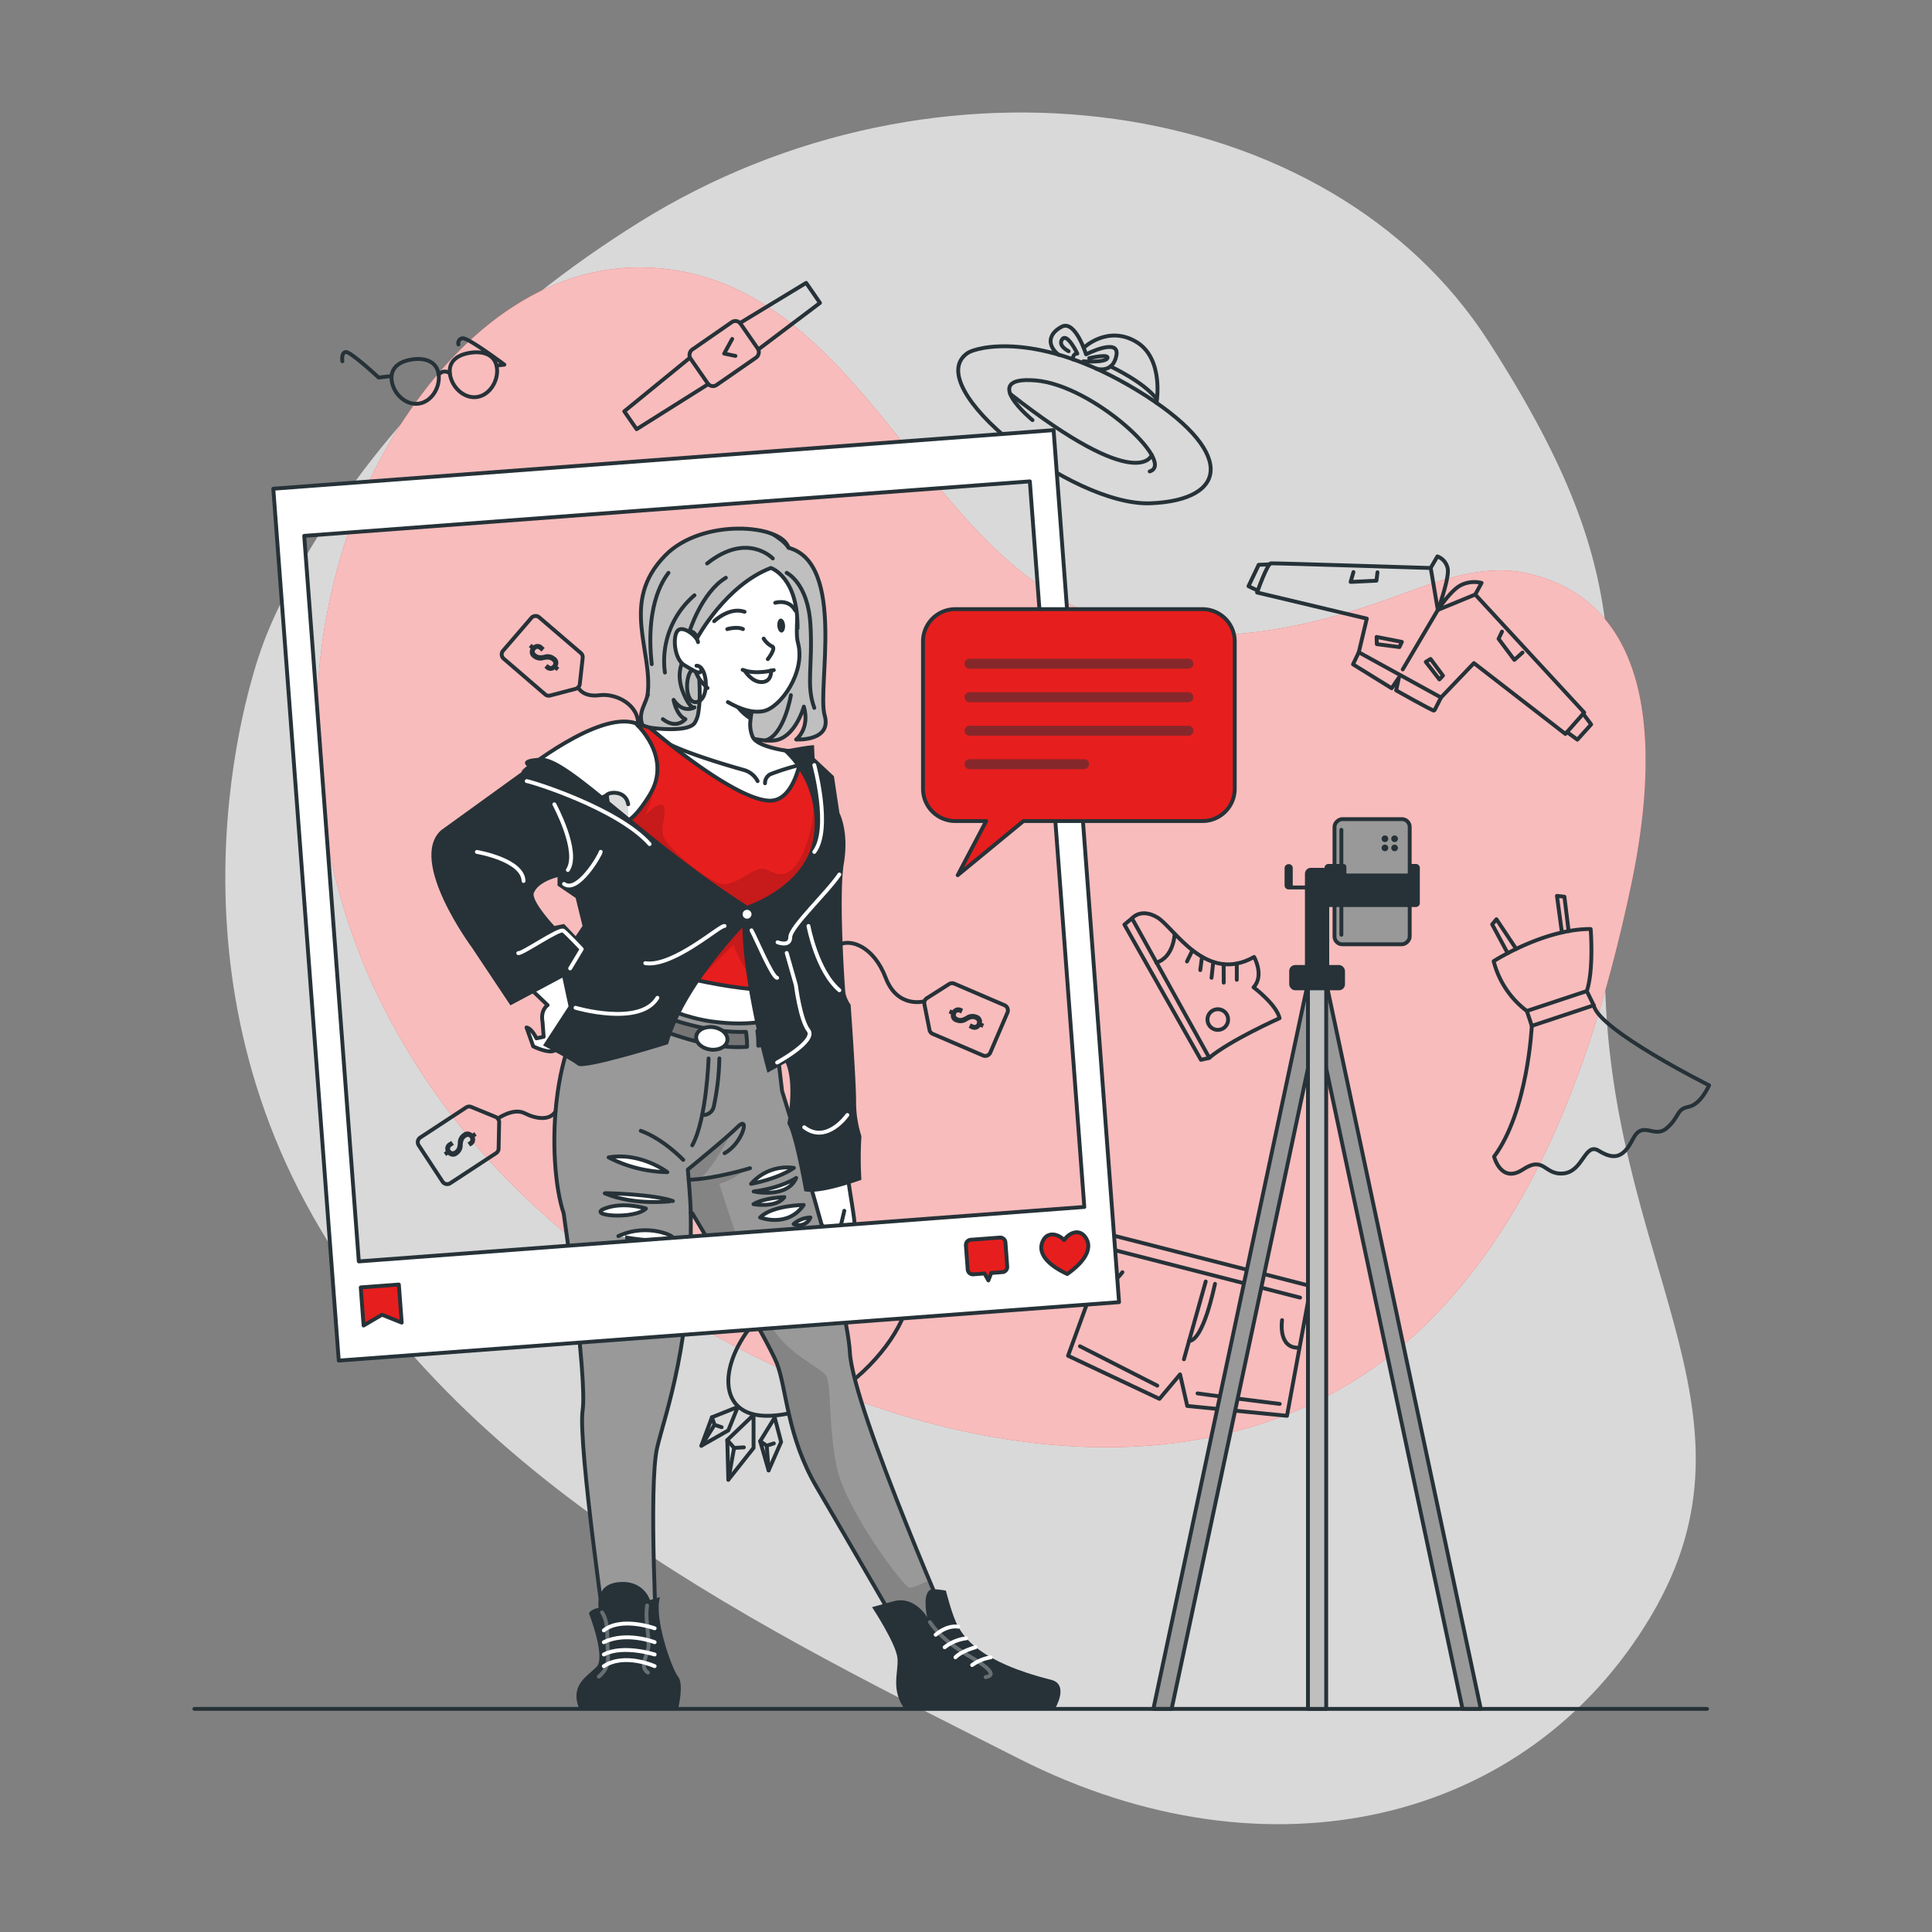 <svg xmlns="http://www.w3.org/2000/svg" xmlns:xlink="http://www.w3.org/1999/xlink" viewBox="0 0 500 500"><rect x="0" y="0" width="500" height="500" fill="#808080" stroke="none"/><defs><clipPath id="freepik--clip-path--inject-38"><path d="M159.2,254.1s21,3.59,25.64,4.13c11.77,1.38,15.36,5.41,15.36,5.41l2.2,18.73s16.76,53,17.55,67.65,28.48,77.53,28.48,77.53H236.17S219,397.88,211.34,384.83s-7.77-25.51-10.26-31.94S179.18,314,179.18,314l-.42-.17c.51,33.25-6.5,51.71-8.66,60.69-2.37,9.89,0,53,0,53H157.32s-7.79-53.8-6.54-62.5-4.9-51-4.9-51C141.47,301.07,141.62,264,159.2,254.1Z" style="fill:#999;stroke:#263238;stroke-linecap:round;stroke-linejoin:round"></path></clipPath><clipPath id="freepik--clip-path-2--inject-38"><path d="M209,197.47c5.1,5.68,10.87,17.8,7,26.65s-12.28,18.68-12.28,18.68l-2.55,13.48c-15.24.19-37.68-7-37.68-7l5.43-13.39s-18.41-32.52-4.41-48.72c0,0,2.74.89,3.66,1.15C204.59,198.59,202.74,190.52,209,197.47Z" style="fill:#E71E1E;stroke:#263238;stroke-linecap:round;stroke-linejoin:round"></path></clipPath><clipPath id="freepik--clip-path-3--inject-38"><path d="M164.46,187.16s9.8,8.63,3.66,18.6c-10,16.21-11.07,0-11.07,0l-16.62,9.16-4.93-15.33S154.86,183.93,164.46,187.16Z" style="fill:#fff;stroke:#263238;stroke-linecap:round;stroke-linejoin:round"></path></clipPath></defs><g id="freepik--background-simple--inject-38"><path d="M67.93,167.09s-27.88,72,11.3,144.5S199.11,422.39,263.7,455.14s131.66,16.8,163.53-36.84-11.84-91.93-11.9-168.42,11.45-96.74-30-161.36-143.06-78.93-219.9-31S67.93,167.09,67.93,167.09Z" style="fill:#fff;opacity:0.7"></path><path d="M112.75,97.47C126.2,81.39,144.38,69,166.06,69.21c37,.46,57,33.21,78.22,58.47,11,13.1,23.49,25.74,39.83,31.9,24.52,9.23,51.81,3.84,75.7-4.73,10.69-3.84,23.37-9.24,35.42-6.48,36.63,8.38,32.81,53.08,26.76,81.39C413.82,268,400.54,308.66,373.63,338c-64.43,70.29-180.38,27.2-238.49-28.89-4.28-4.13-8.37-8.43-12.22-13a180.13,180.13,0,0,1-25.16-38.44c-18.74-39-21.32-86.29-5.08-126.54A128,128,0,0,1,112.75,97.47Z" style="fill:#E71E1E"></path><path d="M112.75,97.47C126.2,81.39,144.38,69,166.06,69.21c37,.46,57,33.21,78.22,58.47,11,13.1,23.49,25.74,39.83,31.9,24.52,9.23,51.81,3.84,75.7-4.73,10.69-3.84,23.37-9.24,35.42-6.48,36.63,8.38,32.81,53.08,26.76,81.39C413.82,268,400.54,308.66,373.63,338c-64.43,70.29-180.38,27.2-238.49-28.89-4.28-4.13-8.37-8.43-12.22-13a180.13,180.13,0,0,1-25.16-38.44c-18.74-39-21.32-86.29-5.08-126.54A128,128,0,0,1,112.75,97.47Z" style="fill:#fff;opacity:0.7"></path></g><g id="freepik--Floor--inject-38"><line x1="50.31" y1="442.26" x2="441.77" y2="442.26" style="fill:none;stroke:#263238;stroke-linecap:round;stroke-linejoin:round"></line></g><g id="freepik--Elements--inject-38"><path d="M113.53,97c.4,3.36-1.93,7.09-5.29,7.48s-6.49-2.69-6.88-6.06,2.17-5,5.53-5.43S113.14,93.67,113.53,97Z" style="fill:none;stroke:#263238;stroke-linecap:round;stroke-linejoin:round"></path><path d="M128.61,95.27c.39,3.36-1.93,7.09-5.3,7.49s-6.48-2.7-6.88-6.06,2.18-5,5.54-5.44S128.22,91.91,128.61,95.27Z" style="fill:none;stroke:#263238;stroke-linecap:round;stroke-linejoin:round"></path><path d="M113.53,97a1.93,1.93,0,0,1,2.9-.34" style="fill:none;stroke:#263238;stroke-linecap:round;stroke-linejoin:round"></path><path d="M101.22,97.33,98,97.71S90.77,91,89.51,91.1s-.91,2.4-.91,2.4" style="fill:none;stroke:#263238;stroke-linecap:round;stroke-linejoin:round"></path><path d="M128.53,94.61l2-.24s-9.34-7-10.79-6.82a1.24,1.24,0,0,0-1.09,1.6" style="fill:none;stroke:#263238;stroke-linecap:round;stroke-linejoin:round"></path><path d="M324.56,247.66s2.71,4.83-.14,7.85c0,0,5.93,4.44,6.73,8,0,0-12.78,5.69-18.19,10.24l-20-36.09s2.27-2.8,6.59-.21S312,254.78,324.56,247.66Z" style="fill:none;stroke:#263238;stroke-linecap:round;stroke-linejoin:round"></path><path d="M304,241.73s-.23,6.07-4.76,7.38" style="fill:none;stroke:#263238;stroke-linecap:round;stroke-linejoin:round"></path><path d="M316.89,265.9a2.67,2.67,0,1,1,.32-3.76A2.68,2.68,0,0,1,316.89,265.9Z" style="fill:none;stroke:#263238;stroke-linecap:round;stroke-linejoin:round"></path><line x1="320.08" y1="249.37" x2="320.08" y2="253.57" style="fill:none;stroke:#263238;stroke-linecap:round;stroke-linejoin:round"></line><line x1="316.68" y1="249.53" x2="316.7" y2="254.31" style="fill:none;stroke:#263238;stroke-linecap:round;stroke-linejoin:round"></line><line x1="313.99" y1="248.96" x2="313.54" y2="253.05" style="fill:none;stroke:#263238;stroke-linecap:round;stroke-linejoin:round"></line><line x1="311.08" y1="247.63" x2="310.63" y2="251.06" style="fill:none;stroke:#263238;stroke-linecap:round;stroke-linejoin:round"></line><line x1="308.6" y1="245.95" x2="307.19" y2="248.83" style="fill:none;stroke:#263238;stroke-linecap:round;stroke-linejoin:round"></line><polyline points="292.92 237.7 290.99 239.28 310.8 274.28 312.96 273.79" style="fill:none;stroke:#263238;stroke-linecap:round;stroke-linejoin:round"></polyline><path d="M386.56,248.75s13-8.36,25.1-8.32c0,0,.85,10.5-1,16.06l-15.52,5.15A23.33,23.33,0,0,1,386.56,248.75Z" style="fill:none;stroke:#263238;stroke-linecap:round;stroke-linejoin:round"></path><polyline points="395.15 261.64 396.43 265.49 412.46 260.17 410.67 256.5" style="fill:none;stroke:#263238;stroke-linecap:round;stroke-linejoin:round"></polyline><path d="M396.43,265.49s-1,22.08-9.76,33.84c0,0,1.77,7.07,7.43,3.35s5.5,1.56,10.58,1,5.45-8.1,9.06-5.88,6.21,2.27,8.8-2.92,5.44-.05,8.8-2.91,2.4-4.9,5.64-5.52,5.33-5.57,5.33-5.57-28.69-14.36-29.84-20.71" style="fill:none;stroke:#263238;stroke-linecap:round;stroke-linejoin:round"></path><polyline points="390.19 246.69 386.17 239.23 387.28 237.9 392.39 245.58" style="fill:none;stroke:#263238;stroke-linecap:round;stroke-linejoin:round"></polyline><polyline points="404.22 241.33 402.94 231.85 404.87 232.07 405.96 240.97" style="fill:none;stroke:#263238;stroke-linecap:round;stroke-linejoin:round"></polyline><rect x="181.85" y="83.62" width="11.12" height="15.78" rx="1.63" transform="translate(155.85 -114.65) rotate(55.27)" style="fill:none;stroke:#263238;stroke-linecap:round;stroke-linejoin:round"></rect><polyline points="191.52 83.59 208.63 73.21 212.21 78.39 196.26 90.43" style="fill:none;stroke:#263238;stroke-linecap:round;stroke-linejoin:round"></polyline><polyline points="178.55 92.58 161.56 106.45 164.76 111.07 183.29 99.42" style="fill:none;stroke:#263238;stroke-linecap:round;stroke-linejoin:round"></polyline><polyline points="189.49 87.72 187.41 91.51 190.33 92.11" style="fill:none;stroke:#263238;stroke-linecap:round;stroke-linejoin:round"></polyline><polygon points="287.77 319.66 339.25 332.84 333.07 366.41 307.26 363.86 305.4 355.69 300.07 362.02 276.41 350.87 287.77 319.66" style="fill:none;stroke:#263238;stroke-linecap:round;stroke-linejoin:round"></polygon><line x1="288.61" y1="323.57" x2="336.46" y2="335.82" style="fill:none;stroke:#263238;stroke-linecap:round;stroke-linejoin:round"></line><path d="M331.8,341.65s-1.19,7.49,4.51,7.13" style="fill:none;stroke:#263238;stroke-linecap:round;stroke-linejoin:round"></path><path d="M290.48,329.25s-3.91,5.44-7.66,4" style="fill:none;stroke:#263238;stroke-linecap:round;stroke-linejoin:round"></path><line x1="306.4" y1="351.78" x2="312.04" y2="331.65" style="fill:none;stroke:#263238;stroke-linecap:round;stroke-linejoin:round"></line><path d="M314.44,332.26c-.19.74-3,14.69-6.74,14.79" style="fill:none;stroke:#263238;stroke-linecap:round;stroke-linejoin:round"></path><path d="M309.92,360.61c.48.13,21.27,2.72,21.27,2.72" style="fill:none;stroke:#263238;stroke-linecap:round;stroke-linejoin:round"></path><path d="M279.5,348.41c.58.28,20,10.19,20,10.19" style="fill:none;stroke:#263238;stroke-linecap:round;stroke-linejoin:round"></path><path d="M250.46,91.33c2.06-1.39,18-6,43.8,9.66s23.87,28.45,3.49,29.26S237.7,99.94,250.46,91.33Z" style="fill:none;stroke:#263238;stroke-linecap:round;stroke-linejoin:round"></path><path d="M297.54,122c7-2.13-14.63-22.3-29.52-23.54s-.8,10.27-.8,10.27" style="fill:none;stroke:#263238;stroke-linecap:round;stroke-linejoin:round"></path><path d="M298.07,117.77s-3.27,10.32-36.65-15.84" style="fill:none;stroke:#263238;stroke-linecap:round;stroke-linejoin:round"></path><path d="M283.7,95.41S288,96.79,288.92,92s-7.85-.3-7.85-.3-2.78-9-6.3-7.15-3.83,4.84-.78,7.29" style="fill:none;stroke:#263238;stroke-linecap:round;stroke-linejoin:round"></path><path d="M277.66,93s-.12-1.48,1.15-1.5c0,0-2.6-5.43-3.89-3.73s1.64,3.12,1.64,3.12" style="fill:none;stroke:#263238;stroke-linecap:round;stroke-linejoin:round"></path><path d="M281.88,92.69s5.25-1.21,4.72,0-6.23.82-6.23.82" style="fill:none;stroke:#263238;stroke-linecap:round;stroke-linejoin:round"></path><path d="M280.47,90s6.12-5.91,13.51-1.58,5.32,15.85,5.32,15.85" style="fill:none;stroke:#263238;stroke-linecap:round;stroke-linejoin:round"></path><path d="M287.38,94.83s8.54,3.92,12,8.46" style="fill:none;stroke:#263238;stroke-linecap:round;stroke-linejoin:round"></path><path d="M381.79,153.86,410,184.41l-4.88,5.53-23.67-18.33-8.52,8.9-21.28-11.7,2.08-8.71-28.4-6.76s2.62-7.49,3.59-7.55S370.27,147,370.27,147l1.84,10.85Z" style="fill:none;stroke:#263238;stroke-linecap:round;stroke-linejoin:round"></path><path d="M381.79,153.86l1.64-3a7.8,7.8,0,0,0-5.29.55c-2.72,1.33-6,6.44-6,6.44s2.95-8.13,2.54-10.62A4.19,4.19,0,0,0,372,144l-1.75,3" style="fill:none;stroke:#263238;stroke-linecap:round;stroke-linejoin:round"></path><line x1="372.11" y1="157.85" x2="363.03" y2="173.24" style="fill:none;stroke:#263238;stroke-linecap:round;stroke-linejoin:round"></line><path d="M351.65,168.81l-1.49,3.12,10,6.19,1.89-2.8-.73,3.35s9.76,5.52,9.88,5.25,1.74-3.41,1.74-3.41" style="fill:none;stroke:#263238;stroke-linecap:round;stroke-linejoin:round"></path><polygon points="370.23 170.54 373.44 174.85 372.52 175.84 368.99 171.3 370.23 170.54" style="fill:none;stroke:#263238;stroke-linecap:round;stroke-linejoin:round"></polygon><polygon points="362.8 166.12 362.17 167.46 356.32 166.7 356.26 164.84 362.8 166.12" style="fill:none;stroke:#263238;stroke-linecap:round;stroke-linejoin:round"></polygon><polyline points="388.72 163.46 387.83 165.33 391.91 170.78 394.02 168.89" style="fill:none;stroke:#263238;stroke-linecap:round;stroke-linejoin:round"></polyline><polyline points="356.49 148.1 356.22 150.28 349.54 150.6 350.27 148.05" style="fill:none;stroke:#263238;stroke-linecap:round;stroke-linejoin:round"></polyline><polyline points="328.55 146.06 325.75 146.17 323.11 151.71 325.5 152.85" style="fill:none;stroke:#263238;stroke-linecap:round;stroke-linejoin:round"></polyline><polyline points="409.72 184.72 411.79 187.48 408.22 191.42 405.54 189.46" style="fill:none;stroke:#263238;stroke-linecap:round;stroke-linejoin:round"></polyline><path d="M229.81,329.25c15.82,2.13-7,36.57-30.79,37.16S194.47,324.48,229.81,329.25Z" style="fill:none;stroke:#263238;stroke-linecap:round;stroke-linejoin:round"></path><polygon points="195.02 366.17 188.22 372.68 188.49 382.96 195.02 374.72 195.02 366.17" style="fill:none;stroke:#263238;stroke-linecap:round;stroke-linejoin:round"></polygon><polyline points="188.22 372.68 189.99 374.72 192.51 374.57" style="fill:none;stroke:#263238;stroke-linecap:round;stroke-linejoin:round"></polyline><line x1="189.99" y1="374.72" x2="188.49" y2="382.96" style="fill:none;stroke:#263238;stroke-linecap:round;stroke-linejoin:round"></line><polygon points="200.5 366.86 196.73 372.98 198.92 380.54 202.15 373.18 200.5 366.86" style="fill:none;stroke:#263238;stroke-linecap:round;stroke-linejoin:round"></polygon><polyline points="196.73 372.98 198.43 374.15 200.27 373.55" style="fill:none;stroke:#263238;stroke-linecap:round;stroke-linejoin:round"></polyline><line x1="198.43" y1="374.15" x2="198.92" y2="380.54" style="fill:none;stroke:#263238;stroke-linecap:round;stroke-linejoin:round"></line><polygon points="190.93 364.12 184.25 366.79 181.51 374.16 188.49 370.18 190.93 364.12" style="fill:none;stroke:#263238;stroke-linecap:round;stroke-linejoin:round"></polygon><polyline points="184.25 366.79 184.92 368.74 186.76 369.36" style="fill:none;stroke:#263238;stroke-linecap:round;stroke-linejoin:round"></polyline><line x1="184.92" y1="368.74" x2="181.51" y2="374.16" style="fill:none;stroke:#263238;stroke-linecap:round;stroke-linejoin:round"></line></g><g id="freepik--Character--inject-38"><path d="M145.45,251.71l-8.36,4,4.63,4.42s-1.91,1.22-1.31,4.34l.29,3.85-1.87.4s-1.16-2.55-2.56-2.81L138,270.8s3.86,1.91,5.43,1.11c.83-.42,2.64.49,3.28-1,1.58-3.76,3.92-12.09,3.92-12.09Z" style="fill:#fff;stroke:#263238;stroke-linecap:round;stroke-linejoin:round"></path><path d="M219.67,306.35c1.06,7.36,2.57,13.67.87,16.72s-7.37,3.35-10,1.71-7.38-3.83-6-6.61a33.61,33.61,0,0,1,2.74-4.55,25.44,25.44,0,0,1,2.89-9.35" style="fill:#fff;stroke:#263238;stroke-linecap:round;stroke-linejoin:round"></path><path d="M218.5,313.35s-1.22,5.72-2,7-7.73,2.5-7.73,2.5.24-2.27,5-4.73c0,0-3.42-2.77-2.82-6.29" style="fill:#fff;stroke:#263238;stroke-linecap:round;stroke-linejoin:round"></path><path d="M212.08,316.32s-2.28-.66-3.52,3.62" style="fill:none;stroke:#263238;stroke-linecap:round;stroke-linejoin:round"></path><path d="M210,314.11a3.56,3.56,0,0,0-2.12,1,17.58,17.58,0,0,0-1.47,3.7" style="fill:none;stroke:#263238;stroke-linecap:round;stroke-linejoin:round"></path><path d="M204.08,141.76c14.88,4.07,7.35,36.43,9.33,43.32s-7.37,6.3-7.37,6.3,3.64-2.77,2-8.51c0,0-1.9,7-6.55,8.52s-14.73-3.41-21.28-1-17.18.39-13.62-7.72,1.58-14.16,1.58-24c0-1,.42-14.68,15.84-19.84S204.08,141.76,204.08,141.76Z" style="fill:#bfbfbf;stroke:#263238;stroke-linecap:round;stroke-linejoin:round"></path><path d="M159.2,254.1s21,3.59,25.64,4.13c11.77,1.38,15.36,5.41,15.36,5.41l2.2,18.73s16.76,53,17.55,67.65,28.48,77.53,28.48,77.53H236.17S219,397.88,211.34,384.83s-7.77-25.51-10.26-31.94S179.18,314,179.18,314l-.42-.17c.51,33.25-6.5,51.71-8.66,60.69-2.37,9.89,0,53,0,53H157.32s-7.79-53.8-6.54-62.5-4.9-51-4.9-51C141.47,301.07,141.62,264,159.2,254.1Z" style="fill:#999"></path><g style="clip-path:url(#freepik--clip-path--inject-38)"><path d="M248.43,427.55H236.17S219,397.88,211.34,384.83s-7.77-25.51-10.26-31.94S179.18,314,179.18,314l-.42-.17c0,.47,0,.93,0,1.39-.17-3.8-.42-8.1-.77-12.57l11.29-9.53s-5.22,10.23-8.44,12l11.66-2.34s-1.48,2.06-6.35,3.59c0,0,9.71,30.63,13.75,37.31s12.19,10.11,13.79,12.22.54,13,2.92,24,17.14,30.63,18.72,31c.63.14,2.81-.8,5.19-1.88C245,419.77,248.43,427.55,248.43,427.55Z" style="fill-opacity:0.7;opacity:0.2"></path></g><path d="M159.2,254.1s21,3.59,25.64,4.13c11.77,1.38,15.36,5.41,15.36,5.41l2.2,18.73s16.76,53,17.55,67.65,28.48,77.53,28.48,77.53H236.17S219,397.88,211.34,384.83s-7.77-25.51-10.26-31.94S179.18,314,179.18,314l-.42-.17c.51,33.25-6.5,51.71-8.66,60.69-2.37,9.89,0,53,0,53H157.32s-7.79-53.8-6.54-62.5-4.9-51-4.9-51C141.47,301.07,141.62,264,159.2,254.1Z" style="fill:none;stroke:#263238;stroke-linecap:round;stroke-linejoin:round"></path><path d="M201.12,256.28l-.92,7.36s-5.19,2.18-15.86.74c-12.67-1.71-25.14-10.28-25.14-10.28l4.24-4.83Z" style="fill:#fff;stroke:#263238;stroke-linecap:round;stroke-linejoin:round"></path><path d="M209,197.47c5.1,5.68,10.87,17.8,7,26.65s-12.28,18.68-12.28,18.68l-2.55,13.48c-15.24.19-37.68-7-37.68-7l5.43-13.39s-18.41-32.52-4.41-48.72c0,0,2.74.89,3.66,1.15C204.59,198.59,202.74,190.52,209,197.47Z" style="fill:#E71E1E"></path><g style="clip-path:url(#freepik--clip-path-2--inject-38)"><path d="M216,224.12C212,233,203.67,242.8,203.67,242.8l-1.22,6.45-5.34,6.84s-5.27-5.4-7.25-11.6c0,0-4,3.73-9.2,9.28-9.48-2-17.22-4.5-17.22-4.5l5.43-13.39s-8.1-14.32-9.46-28.69l9.56-3s-.41,4.69-2.44,7.18c1.53-1.51,5.18-4.79,5.39-2.14.27,3.36-.82,3.79-.37,6.79s11,11.47,14.75,12.66,8.84-4.51,11.34-3.84,5.59,3.8,9.27-2.36,4.31-16.35,3.25-19.12c-.74-2,3.82,5,6.55,9.45A18.55,18.55,0,0,1,216,224.12Z" style="fill-opacity:0.7;opacity:0.2"></path></g><path d="M209,197.47c5.1,5.68,10.87,17.8,7,26.65s-12.28,18.68-12.28,18.68l-2.55,13.48c-15.24.19-37.68-7-37.68-7l5.43-13.39s-18.41-32.52-4.41-48.72c0,0,2.74.89,3.66,1.15C204.59,198.59,202.74,190.52,209,197.47Z" style="fill:none;stroke:#263238;stroke-linecap:round;stroke-linejoin:round"></path><path d="M206.81,198.3c-1,3.75-3.19,9.12-7.8,8.91-9.4-.44-30.23-18.33-30.87-18.89.5.07,9.8,1.38,11.64-1.22a6.93,6.93,0,0,0,.94-2.62,30.79,30.79,0,0,0,.36-5.56,86.94,86.94,0,0,0-.67-9.51l19.41.73a70,70,0,0,0-3.91,9.06,30.44,30.44,0,0,0-1.7,7.28,8.13,8.13,0,0,0,.62,4.31c1.06,2.05,6,3.12,9.42,3.62A3.12,3.12,0,0,1,206.81,198.3Z" style="fill:#fff;stroke:#263238;stroke-linecap:round;stroke-linejoin:round"></path><path d="M206.89,198a62.8,62.8,0,0,0-7.48,2.35,2.55,2.55,0,0,0-1.42,2.36" style="fill:none;stroke:#263238;stroke-linecap:round;stroke-linejoin:round"></path><path d="M196.07,202.15a5.75,5.75,0,0,0-3.57-2.88c-2.61-.73-12.9-3.67-18.89-6.47" style="fill:none;stroke:#263238;stroke-linecap:round;stroke-linejoin:round"></path><path d="M164.46,187.16s9.8,8.63,3.66,18.6c-10,16.21-11.07,0-11.07,0l-16.62,9.16-4.93-15.33S154.86,183.93,164.46,187.16Z" style="fill:#fff"></path><g style="clip-path:url(#freepik--clip-path-3--inject-38)"><path d="M162.58,210.3a10.46,10.46,0,0,1-.24,2.21c-4.47,2.47-5.23-6-5.29-6.71C159.44,204.88,162.6,204.72,162.58,210.3Z" style="fill-opacity:0.7;opacity:0.2"></path></g><path d="M164.46,187.16s9.8,8.63,3.66,18.6c-10,16.21-11.07,0-11.07,0l-16.62,9.16-4.93-15.33S154.86,183.93,164.46,187.16Z" style="fill:none;stroke:#263238;stroke-linecap:round;stroke-linejoin:round"></path><path d="M178.76,313.85c0-2.8-.75-11.18-.75-11.18s9.76-7.91,12.93-11.07,1.34,4.22-3.42,6.85" style="fill:none;stroke:#263238;stroke-linecap:round;stroke-linejoin:round"></path><path d="M194.1,302.33s-8.91,2.75-15.86,3" style="fill:none;stroke:#263238;stroke-linecap:round;stroke-linejoin:round"></path><path d="M176.83,300.17s-5.15-5.41-11-7.52" style="fill:none;stroke:#263238;stroke-linecap:round;stroke-linejoin:round"></path><path d="M196,266.81a17.94,17.94,0,0,0,4.5-1,3.42,3.42,0,0,1,.43,3.66,30.28,30.28,0,0,1-4.69,1.16A24.35,24.35,0,0,0,196,266.81Z" style="fill:#757575;stroke:#263238;stroke-linecap:round;stroke-linejoin:round"></path><path d="M157.05,255.33a66.73,66.73,0,0,0,26.33,10.95,45.54,45.54,0,0,0,9.68.76q.06.33.09.63a25.09,25.09,0,0,1,.19,3.25c-8.9.62-17.22-2.53-24-4.9a73.56,73.56,0,0,1-15.16-7.39Z" style="fill:#757575;stroke:#263238;stroke-linecap:round;stroke-linejoin:round"></path><path d="M180.18,268.2c-.21,1.61,1.43,3.14,3.66,3.43s4.21-.77,4.41-2.37-1.43-3.14-3.66-3.43S180.39,266.6,180.18,268.2Z" style="fill:#fff;stroke:#263238;stroke-linecap:round;stroke-linejoin:round"></path><path d="M122.1,245.18l10,15,13.45-7.16,1.59,7.42-6.6,10.12s7.45,3.86,9,5.18,23.35-5.51,23.35-5.51c4.64-16.62,23.13-34.22,23.13-34.22-28.31-17.44-48.56-40.08-55.92-39.9-6.79.17-3.39,2.46-3.39,2.46l-22.57,16.31C105.49,222.77,122.1,245.18,122.1,245.18Zm16-13.84s.39-2.77,6.19-4.36v2.21l4.69,3.2,1.78,7.25-1.78,2.64-3-3.16-2.51.52S138.06,233.91,138.06,231.34Z" style="fill:#263238"></path><path d="M192.26,234.76s17-5,18.41-19a25,25,0,0,0-8.23-21.6s6.47-1.28,8.23-1.31l.14,3.34,5,4.68,1.44,9.55s2.52,4.74,1.14,13,.23,32.29.41,33.65a8.06,8.06,0,0,0,1.34,2.95s1.41,19.58,1.41,24.92a29,29,0,0,0,1.38,9.1,92.19,92.19,0,0,0,0,11.29s-10.57,3.94-14.78,2.95c0,0-2.62-14.93-4.4-17.46,0,0,2.05-10.16-.4-15.77l-4.74,2.57S191,250.75,192.26,234.76Z" style="fill:#263238"></path><path d="M210.74,198s4.52,16.53,0,22.48" style="fill:none;stroke:#fff;stroke-linecap:round;stroke-linejoin:round"></path><circle cx="193.34" cy="236.61" r="1.15" style="fill:#fff"></circle><path d="M217.23,226.32c-3.08,4.62-12.71,13.59-12.71,16.22s-3.29,1.32-3.29,1.32" style="fill:none;stroke:#fff;stroke-linecap:round;stroke-linejoin:round"></path><path d="M203.6,246.63l2.37,8.31s1.12,9,3.26,11.73-8.11,8.31-8.11,8.31" style="fill:none;stroke:#fff;stroke-linecap:round;stroke-linejoin:round"></path><path d="M209.23,239.64s2.13,11.65,8,16.64" style="fill:none;stroke:#fff;stroke-linecap:round;stroke-linejoin:round"></path><path d="M219.29,288.56s-5.31,7.65-11.16,3.17" style="fill:none;stroke:#fff;stroke-linecap:round;stroke-linejoin:round"></path><path d="M147.55,250.62l3-5s-3.76-4-4.75-4.75-10.7,6.06-11.68,5.8" style="fill:none;stroke:#fff;stroke-linecap:round;stroke-linejoin:round"></path><path d="M135.5,228c-.21-5.54-12.08-7.52-12.08-7.52" style="fill:none;stroke:#fff;stroke-linecap:round;stroke-linejoin:round"></path><path d="M143.46,208.15s6.66,12.26,3.5,17" style="fill:none;stroke:#fff;stroke-linecap:round;stroke-linejoin:round"></path><path d="M136.32,202.15c1.14.11,23.5,7,31.8,16.3" style="fill:none;stroke:#fff;stroke-linecap:round;stroke-linejoin:round"></path><path d="M187.52,239.64c-1-.39-13.33,10.75-20.52,9.63" style="fill:none;stroke:#fff;stroke-linecap:round;stroke-linejoin:round"></path><path d="M194.48,240.77c1.14,2,5.41,12.26,6.64,12.29" style="fill:none;stroke:#fff;stroke-linecap:round;stroke-linejoin:round"></path><path d="M148.94,260.81s16.7,4.94,21.2-2.58" style="fill:none;stroke:#fff;stroke-linecap:round;stroke-linejoin:round"></path><path d="M155.46,220.45c-.19,1-6,10.88-9.49,8.31" style="fill:none;stroke:#fff;stroke-linecap:round;stroke-linejoin:round"></path><path d="M157.05,205.76c.39-.8,4.9-1.39,5.53,2.39" style="fill:none;stroke:#263238;stroke-linecap:round;stroke-linejoin:round"></path><path d="M172.71,303.35s-6.9-5.24-15.2-3.82A34.27,34.27,0,0,0,172.71,303.35Z" style="fill:#fff;stroke:#263238;stroke-linecap:round;stroke-linejoin:round"></path><path d="M156.51,308.83c-.34-.14,13,.25,17.63,2C174.14,310.81,164.5,312.19,156.51,308.83Z" style="fill:#fff;stroke:#263238;stroke-linecap:round;stroke-linejoin:round"></path><path d="M167.17,312.77s-5.77-1.89-10.66,0S164.21,315.68,167.17,312.77Z" style="fill:#fff;stroke:#263238;stroke-linecap:round;stroke-linejoin:round"></path><path d="M174.14,320.5c.94-.46-6.55-4.15-14.11-.59C160,319.91,170.9,322.08,174.14,320.5Z" style="fill:#fff;stroke:#263238;stroke-linecap:round;stroke-linejoin:round"></path><path d="M169,323.47a26.16,26.16,0,0,0-10.55-.8S165,324.75,169,323.47Z" style="fill:#fff;stroke:#263238;stroke-linecap:round;stroke-linejoin:round"></path><path d="M170.9,329.2s-5.39-1.38-9.62,0C161.28,329.2,167.7,331.08,170.9,329.2Z" style="fill:#fff;stroke:#263238;stroke-linecap:round;stroke-linejoin:round"></path><path d="M205.46,302.25a12.4,12.4,0,0,0-11.08,4.13S201.19,305.17,205.46,302.25Z" style="fill:#fff;stroke:#263238;stroke-linecap:round;stroke-linejoin:round"></path><path d="M206.05,304.85s-3.57,2.51-11,3.51C195,308.36,203.79,310.26,206.05,304.85Z" style="fill:#fff;stroke:#263238;stroke-linecap:round;stroke-linejoin:round"></path><path d="M203,309.81s-5.32.15-8,1.83C195,311.64,200.88,312.72,203,309.81Z" style="fill:#fff;stroke:#263238;stroke-linecap:round;stroke-linejoin:round"></path><path d="M208,311.84s-8.2.07-11.29,3.25C196.73,315.09,203.86,317.87,208,311.84Z" style="fill:#fff;stroke:#263238;stroke-linecap:round;stroke-linejoin:round"></path><path d="M209.73,315.09a6.94,6.94,0,0,0-4.34,1.68A3.19,3.19,0,0,0,209.73,315.09Z" style="fill:#fff;stroke:#263238;stroke-linecap:round;stroke-linejoin:round"></path><path d="M211.08,320.64s-.82-.36-9.77,3.08C201.31,323.72,208.27,326.58,211.08,320.64Z" style="fill:#fff;stroke:#263238;stroke-linecap:round;stroke-linejoin:round"></path><path d="M211.08,327.19s-4-.42-5.62,2C205.46,329.15,209.66,330,211.08,327.19Z" style="fill:#fff;stroke:#263238;stroke-linecap:round;stroke-linejoin:round"></path><path d="M244.8,411.66s-3.6-.77-4.37,0c-1.7,1.7-.47,6.9-.47,6.9s-3.21-5.67-8.74-4.15l-5.53,1.52s6.37,9.63,6.59,13.35-1.76,8.1,1.85,13H273s3.86-6.34-1-7.56c-18.53-4.63-22.43-11-24-13.71S244.8,411.66,244.8,411.66Z" style="fill:#263238"></path><path d="M240.67,419.81c2.43,3.6,6.11,6.33,9.76,8.57.64.39,9.18,5,4.65,5.65" style="fill:none;stroke:#fff;stroke-linecap:round;stroke-linejoin:round;opacity:0.3"></path><path d="M248,421s-2.56-.67-5.85,2.07" style="fill:none;stroke:#fff;stroke-linecap:round;stroke-linejoin:round"></path><path d="M250.05,424a11.24,11.24,0,0,0-5.57,2.31" style="fill:none;stroke:#fff;stroke-linecap:round;stroke-linejoin:round"></path><path d="M252.49,426.29s-3.71,1-5.22,2.62" style="fill:none;stroke:#fff;stroke-linecap:round;stroke-linejoin:round"></path><path d="M256.4,428.91a11.7,11.7,0,0,0-4.81,2" style="fill:none;stroke:#fff;stroke-linecap:round;stroke-linejoin:round"></path><path d="M175.48,442.26s1.61-6.4,0-8.35-6.33-15.29-4.67-20.57l-2.6.75s-1.57-5.2-8-4.64-5.28,6.67-5.28,6.67-1.95.28-2.51,1.39c0,0,4.45,11.4,1.95,13.9s-6.95,4.73-4.45,10.85Z" style="fill:#263238"></path><path d="M167.47,415.5c-.5,3.37.36,6.82.38,10.2,0,2.56-2.62,5.44-.18,7.17" style="fill:none;stroke:#fff;stroke-linecap:round;stroke-linejoin:round;opacity:0.3"></path><path d="M155.81,417.29c1.77,2.66,1.24,6.42,1.46,9.47s.22,5-2.3,7.15" style="fill:none;stroke:#fff;stroke-linecap:round;stroke-linejoin:round;opacity:0.3"></path><path d="M169.42,421.4s-8.58-3.1-13.15.54" style="fill:none;stroke:#fff;stroke-linecap:round;stroke-linejoin:round"></path><path d="M169.42,425s-7.32-2.85-13.15,0" style="fill:none;stroke:#fff;stroke-linecap:round;stroke-linejoin:round"></path><path d="M169.42,428.18s-8.16-2.61-13.15,0" style="fill:none;stroke:#fff;stroke-linecap:round;stroke-linejoin:round"></path><path d="M169.42,431.2s-7.76-3.53-13.15,0" style="fill:none;stroke:#fff;stroke-linecap:round;stroke-linejoin:round"></path><path d="M183.38,273.93s-.49,15.69-4.22,22.48" style="fill:none;stroke:#263238;stroke-linecap:round;stroke-linejoin:round"></path><path d="M186.17,273.93a65.23,65.23,0,0,1-1.45,12.45,2.76,2.76,0,0,1-2.71,2.18h-.3" style="fill:none;stroke:#263238;stroke-linecap:round;stroke-linejoin:round"></path><path d="M195.91,179.2a30.44,30.44,0,0,0-1.7,7.28c-3.59-2-6-6.57-6-6.57Z" style="fill:#263238"></path><path d="M183.11,178.06c-10.17-9.28-7.5-30.52.48-34.9,14.88-8.16,20.83,2.15,22.28,8.14,1.23,5.08-.21,11.95.63,15,2.1,7.6-4.49,16.92-9,17.75-2.8.51-5.8-.46-9.13-2.35" style="fill:#fff;stroke:#263238;stroke-linecap:round;stroke-linejoin:round"></path><path d="M184.83,160.76s3.93-3.8,7.86-2.43" style="fill:none;stroke:#263238;stroke-linecap:round;stroke-linejoin:round"></path><path d="M200.63,156s3.5-1.1,5.19,2" style="fill:none;stroke:#263238;stroke-linecap:round;stroke-linejoin:round"></path><path d="M203.17,161.83c.07,1-.32,1.84-.87,1.88s-1.06-.74-1.13-1.75.32-1.84.87-1.88S203.1,160.82,203.17,161.83Z" style="fill:#263238"></path><path d="M197.64,165.27a5.33,5.33,0,0,0,2.14,2c1.2.44-1.07,3.31-1.07,3.31" style="fill:none;stroke:#263238;stroke-linecap:round;stroke-linejoin:round"></path><path d="M200.26,173.42s-4.58,1.28-8.07-.07" style="fill:none;stroke:#263238;stroke-linecap:round;stroke-linejoin:round"></path><path d="M192.69,173.52s1.89,3.13,4.53,3,2.32-3,2.32-3" style="fill:none;stroke:#263238;stroke-linecap:round;stroke-linejoin:round"></path><path d="M180.9,175.59s-3.76-6.24-2.5-12.07c0,0,.94-.65,2.1,1.47,0,0,7.35-13.57,19-18,0,0,7.17,2.3,6.89,15.89a29.1,29.1,0,0,0,1.54-9.1c-.37-9-5.53-12.16-5.53-12.16-1.78-6.16-20.79-7.64-30.28,2-11.87,12.09-3.17,24.24-4.58,36.2" style="fill:#bfbfbf"></path><path d="M204.08,141.76c-1.78-6.16-22.44-7.73-31.93,2-11.87,12.09-3,24.73-4.58,36.2" style="fill:none;stroke:#263238;stroke-linecap:round;stroke-linejoin:round"></path><path d="M180.9,175.59s-3.76-6.24-2.5-12.07c0,0,.94-.65,2.1,1.47,0,0,7.35-13.57,19-18,0,0,7.17,2.3,6.89,15.89" style="fill:none;stroke:#263238;stroke-miterlimit:10"></path><path d="M176.49,171.65s-1.54,3.11.32,7.6,2.92,3.82,2.92,3.82-2.9,1.77-5.41-1.95c0,0,.68,4,3.07,5,0,0-2.28,2.77-5.84,0" style="fill:none;stroke:#263238;stroke-linecap:round;stroke-linejoin:round"></path><path d="M179.73,154.06a22.36,22.36,0,0,0-7.65,20" style="fill:none;stroke:#263238;stroke-linecap:round;stroke-linejoin:round"></path><path d="M200,144.53s-6.56-7-17,1.3" style="fill:none;stroke:#263238;stroke-linecap:round;stroke-linejoin:round"></path><path d="M203.59,148.25s5.51,2.58,6.15,13.36-1.19,15.62,1,21.59" style="fill:none;stroke:#263238;stroke-linecap:round;stroke-linejoin:round"></path><path d="M204.68,179.91s-1.67,10.26-6.56,11.72" style="fill:none;stroke:#263238;stroke-linecap:round;stroke-linejoin:round"></path><path d="M178.4,163.52s3.13-10.2,9.45-14" style="fill:none;stroke:#263238;stroke-linecap:round;stroke-linejoin:round"></path><path d="M173,148.25c-.39.67-6.17,7-4.33,23.64" style="fill:none;stroke:#263238;stroke-linecap:round;stroke-linejoin:round"></path><path d="M180.65,166.18c-.19-1.5-4-4.53-5.32-2.91s-.76,7.39,1.77,8.87,4.41,2.9,4.41,1" style="fill:#fff;stroke:#263238;stroke-linecap:round;stroke-linejoin:round"></path><path d="M180.25,172.29c2.88-.08,3.58,8.88,0,9.4-3.06.44-3-6.88-1.13-8.34" style="fill:none;stroke:#263238;stroke-linecap:round;stroke-linejoin:round"></path><path d="M188.22,162.81s2.58-.75,4.06,0" style="fill:none;stroke:#263238;stroke-linecap:round;stroke-linejoin:round"></path><path d="M154.41,207.21a13.49,13.49,0,0,1,2.36-1.3Z" style="fill-opacity:0.7;opacity:0.2"></path><path d="M130.18,168.42l7.35-8.52a1.44,1.44,0,0,1,2-.15L150.31,169a1.43,1.43,0,0,1,.49,1.26l-.75,6.77a1.44,1.44,0,0,1-1.07,1.24L142.39,180a1.42,1.42,0,0,1-1.31-.3l-10.75-9.26A1.45,1.45,0,0,1,130.18,168.42Z" style="fill:none;stroke:#263238;stroke-linecap:round;stroke-linejoin:round"></path><path d="M144.27,172.42l.47.41-.7.82-.48-.41a1.81,1.81,0,0,1-2.47-.27l-.2-.17.81-.94.26.22c.46.4.79.36,1.06,0s.26-.64-.19-1-.93-.49-2.05-.28a3,3,0,0,1-2.83-.52,1.86,1.86,0,0,1-.63-2.43l-.46-.4.71-.82.46.4a1.83,1.83,0,0,1,2.49.27l.44.38-.82.94-.5-.43c-.45-.39-.78-.33-1.06,0s-.28.65.17,1,.94.5,2.05.28a2.92,2.92,0,0,1,2.82.52A1.82,1.82,0,0,1,144.27,172.42Z" style="fill:#263238"></path><path d="M260.73,262.05l-4.43,10.34a1.44,1.44,0,0,1-1.9.76l-13-5.58a1.44,1.44,0,0,1-.85-1.05l-1.33-6.69a1.45,1.45,0,0,1,.65-1.5l5.75-3.65a1.44,1.44,0,0,1,1.35-.11l13,5.58A1.46,1.46,0,0,1,260.73,262.05Z" style="fill:none;stroke:#263238;stroke-linecap:round;stroke-linejoin:round"></path><path d="M246.09,262.49l-.57-.25.42-1,.57.25A1.83,1.83,0,0,1,249,261l.24.11-.49,1.14-.32-.13c-.55-.24-.86-.11-1,.28s-.05.69.5.93,1,.18,2-.36a3,3,0,0,1,2.85-.35,1.84,1.84,0,0,1,1.34,2.12l.56.24-.43,1-.56-.24a1.82,1.82,0,0,1-2.45.5l-.53-.22.49-1.15.6.26c.55.24.86.08,1-.31s.07-.71-.48-.95-1-.18-2,.36a3,3,0,0,1-2.85.36A1.83,1.83,0,0,1,246.09,262.49Z" style="fill:#263238"></path><path d="M114.53,305.8l-6.18-9.41a1.45,1.45,0,0,1,.42-2l11.86-7.78a1.45,1.45,0,0,1,1.34-.13l6.31,2.59a1.46,1.46,0,0,1,.9,1.37l-.14,6.81a1.44,1.44,0,0,1-.65,1.18l-11.86,7.78A1.44,1.44,0,0,1,114.53,305.8Z" style="fill:none;stroke:#263238;stroke-linecap:round;stroke-linejoin:round"></path><path d="M122.25,293.36l.52-.35.59.91-.52.34a1.81,1.81,0,0,1-.94,2.31l-.22.14-.68-1,.29-.19c.5-.33.56-.66.33-1s-.55-.42-1.05-.09-.72.75-.83,1.89a3,3,0,0,1-1.28,2.57,1.85,1.85,0,0,1-2.51-.06l-.51.33-.59-.9.51-.33a1.84,1.84,0,0,1,.94-2.33l.48-.32.69,1-.55.36c-.5.33-.54.67-.31,1s.56.45,1.06.12.73-.76.82-1.89a2.93,2.93,0,0,1,1.28-2.57A1.83,1.83,0,0,1,122.25,293.36Z" style="fill:#263238"></path><path d="M128.84,289.48s4-2.86,6.93-1.38,6.42,2,8-.43" style="fill:none;stroke:#263238;stroke-linecap:round;stroke-linejoin:round"></path><path d="M239.22,259.13s-6.93,2-10-6.07-9-10.15-12-8.57" style="fill:none;stroke:#263238;stroke-linecap:round;stroke-linejoin:round"></path><path d="M149.62,177.92s1.17,2.58,5.52,2,10.38,2.56,10,7.9" style="fill:none;stroke:#263238;stroke-linecap:round;stroke-linejoin:round"></path></g><g id="freepik--Post--inject-38"><path d="M70.73,126.48,87.67,352.12,289.61,337,272.67,111.32Zm8,12.2,187.79-14.1,14.1,187.78L92.86,326.45Z" style="fill:#fff;stroke:#263238;stroke-linecap:round;stroke-linejoin:round"></path><path d="M269.94,321.06c1.19-2.4,3.94-1.76,5.47-.12,1.22-1.89,3.82-3,5.41-.86,2.7,3.62-1.84,7.6-4,9.19l-.62.45-.69-.34C273.09,328.2,267.92,325.09,269.94,321.06Z" style="fill:#E71E1E;stroke:#263238;stroke-linecap:round;stroke-linejoin:round"></path><polygon points="94.1 343.04 98.85 340.25 103.96 342.29 103.22 332.44 93.36 333.18 94.1 343.04" style="fill:#E71E1E;stroke:#263238;stroke-linecap:round;stroke-linejoin:round"></polygon><path d="M258.76,320.28l-7.53.57a1.37,1.37,0,0,0-1.26,1.46l.47,6.23a1.37,1.37,0,0,0,1.46,1.26l2.89-.22,1,1.79.74-1.92,2.89-.22a1.35,1.35,0,0,0,1.25-1.46l-.46-6.23A1.37,1.37,0,0,0,258.76,320.28Z" style="fill:#E71E1E;stroke:#263238;stroke-linecap:round;stroke-linejoin:round"></path></g><g id="freepik--speech-bubble--inject-38"><path d="M311.23,157.65h-64a8.36,8.36,0,0,0-8.36,8.36v38.12a8.36,8.36,0,0,0,8.36,8.36h8l-7.37,14,17-14h46.34a8.35,8.35,0,0,0,8.35-8.36V166A8.36,8.36,0,0,0,311.23,157.65Z" style="fill:#E71E1E;stroke:#263238;stroke-linecap:round;stroke-linejoin:round"></path><g style="opacity:0.5"><path d="M307.57,173.06H250.9a1.29,1.29,0,0,1-1.29-1.29h0a1.29,1.29,0,0,1,1.29-1.29h56.67a1.28,1.28,0,0,1,1.28,1.29h0A1.28,1.28,0,0,1,307.57,173.06Z" style="fill:#263238"></path><path d="M307.57,181.73H250.9a1.29,1.29,0,0,1-1.29-1.29h0a1.29,1.29,0,0,1,1.29-1.29h56.67a1.28,1.28,0,0,1,1.28,1.29h0A1.28,1.28,0,0,1,307.57,181.73Z" style="fill:#263238"></path><path d="M307.57,190.39H250.9a1.29,1.29,0,0,1-1.29-1.29h0a1.28,1.28,0,0,1,1.29-1.28h56.67a1.28,1.28,0,0,1,1.28,1.28h0A1.28,1.28,0,0,1,307.57,190.39Z" style="fill:#263238"></path><path d="M280.57,199.06H250.9a1.29,1.29,0,0,1-1.29-1.29h0a1.29,1.29,0,0,1,1.29-1.29h29.67a1.28,1.28,0,0,1,1.28,1.29h0A1.28,1.28,0,0,1,280.57,199.06Z" style="fill:#263238"></path></g></g><g id="freepik--Device--inject-38"><rect x="338.91" y="218.46" width="32.39" height="19.46" rx="2.02" transform="translate(583.29 -126.92) rotate(90)" style="fill:#999;stroke:#263238;stroke-linecap:round;stroke-linejoin:round"></rect><path d="M360.92,217.93a.86.86,0,1,1,.86-.86A.85.85,0,0,1,360.92,217.93Z" style="fill:#263238"></path><path d="M358.42,217.93a.86.86,0,1,1,.86-.86A.86.86,0,0,1,358.42,217.93Z" style="fill:#263238"></path><path d="M360.92,220.3a.86.86,0,1,1,.86-.85A.85.85,0,0,1,360.92,220.3Z" style="fill:#263238"></path><path d="M358.42,220.3a.86.86,0,1,1,.86-.85A.86.86,0,0,1,358.42,220.3Z" style="fill:#263238"></path><line x1="347.15" y1="214.76" x2="347.15" y2="241.92" style="fill:none;stroke:#263238;stroke-linecap:round;stroke-linejoin:round"></line><path d="M367.45,233.74V224.6a1,1,0,0,0-1-1h-1.66v2.46H348.44v-1.71a.75.75,0,0,0-.74-.75h-3.92a1,1,0,0,0-1,1v9.13a1,1,0,0,0,1,1h22.65A1,1,0,0,0,367.45,233.74Z" style="fill:#263238"></path><polygon points="378.5 442.25 383.22 442.25 343.22 254.32 338.5 254.32 378.5 442.25" style="fill:#999;stroke:#263238;stroke-linecap:round;stroke-linejoin:round"></polygon><polygon points="303.22 442.25 298.5 442.25 338.5 254.32 343.22 254.32 303.22 442.25" style="fill:#999;stroke:#263238;stroke-linecap:round;stroke-linejoin:round"></polygon><rect x="338.5" y="254.32" width="4.72" height="187.94" style="fill:#bfbfbf;stroke:#263238;stroke-linecap:round;stroke-linejoin:round"></rect><path d="M339.25,224.6h3.22a1.53,1.53,0,0,1,1.53,1.53v25.2a0,0,0,0,1,0,0h-6.28a0,0,0,0,1,0,0v-25.2A1.53,1.53,0,0,1,339.25,224.6Z" style="fill:#263238"></path><rect x="333.65" y="249.75" width="14.43" height="6.53" rx="1.53" style="fill:#263238"></rect><path d="M338.5,229.17h-3.94v-4.53a1,1,0,0,0-1.05-1h0a1.05,1.05,0,0,0-1.06,1v4.49a1.05,1.05,0,0,0,1.06,1.05h5Z" style="fill:#263238"></path></g></svg>